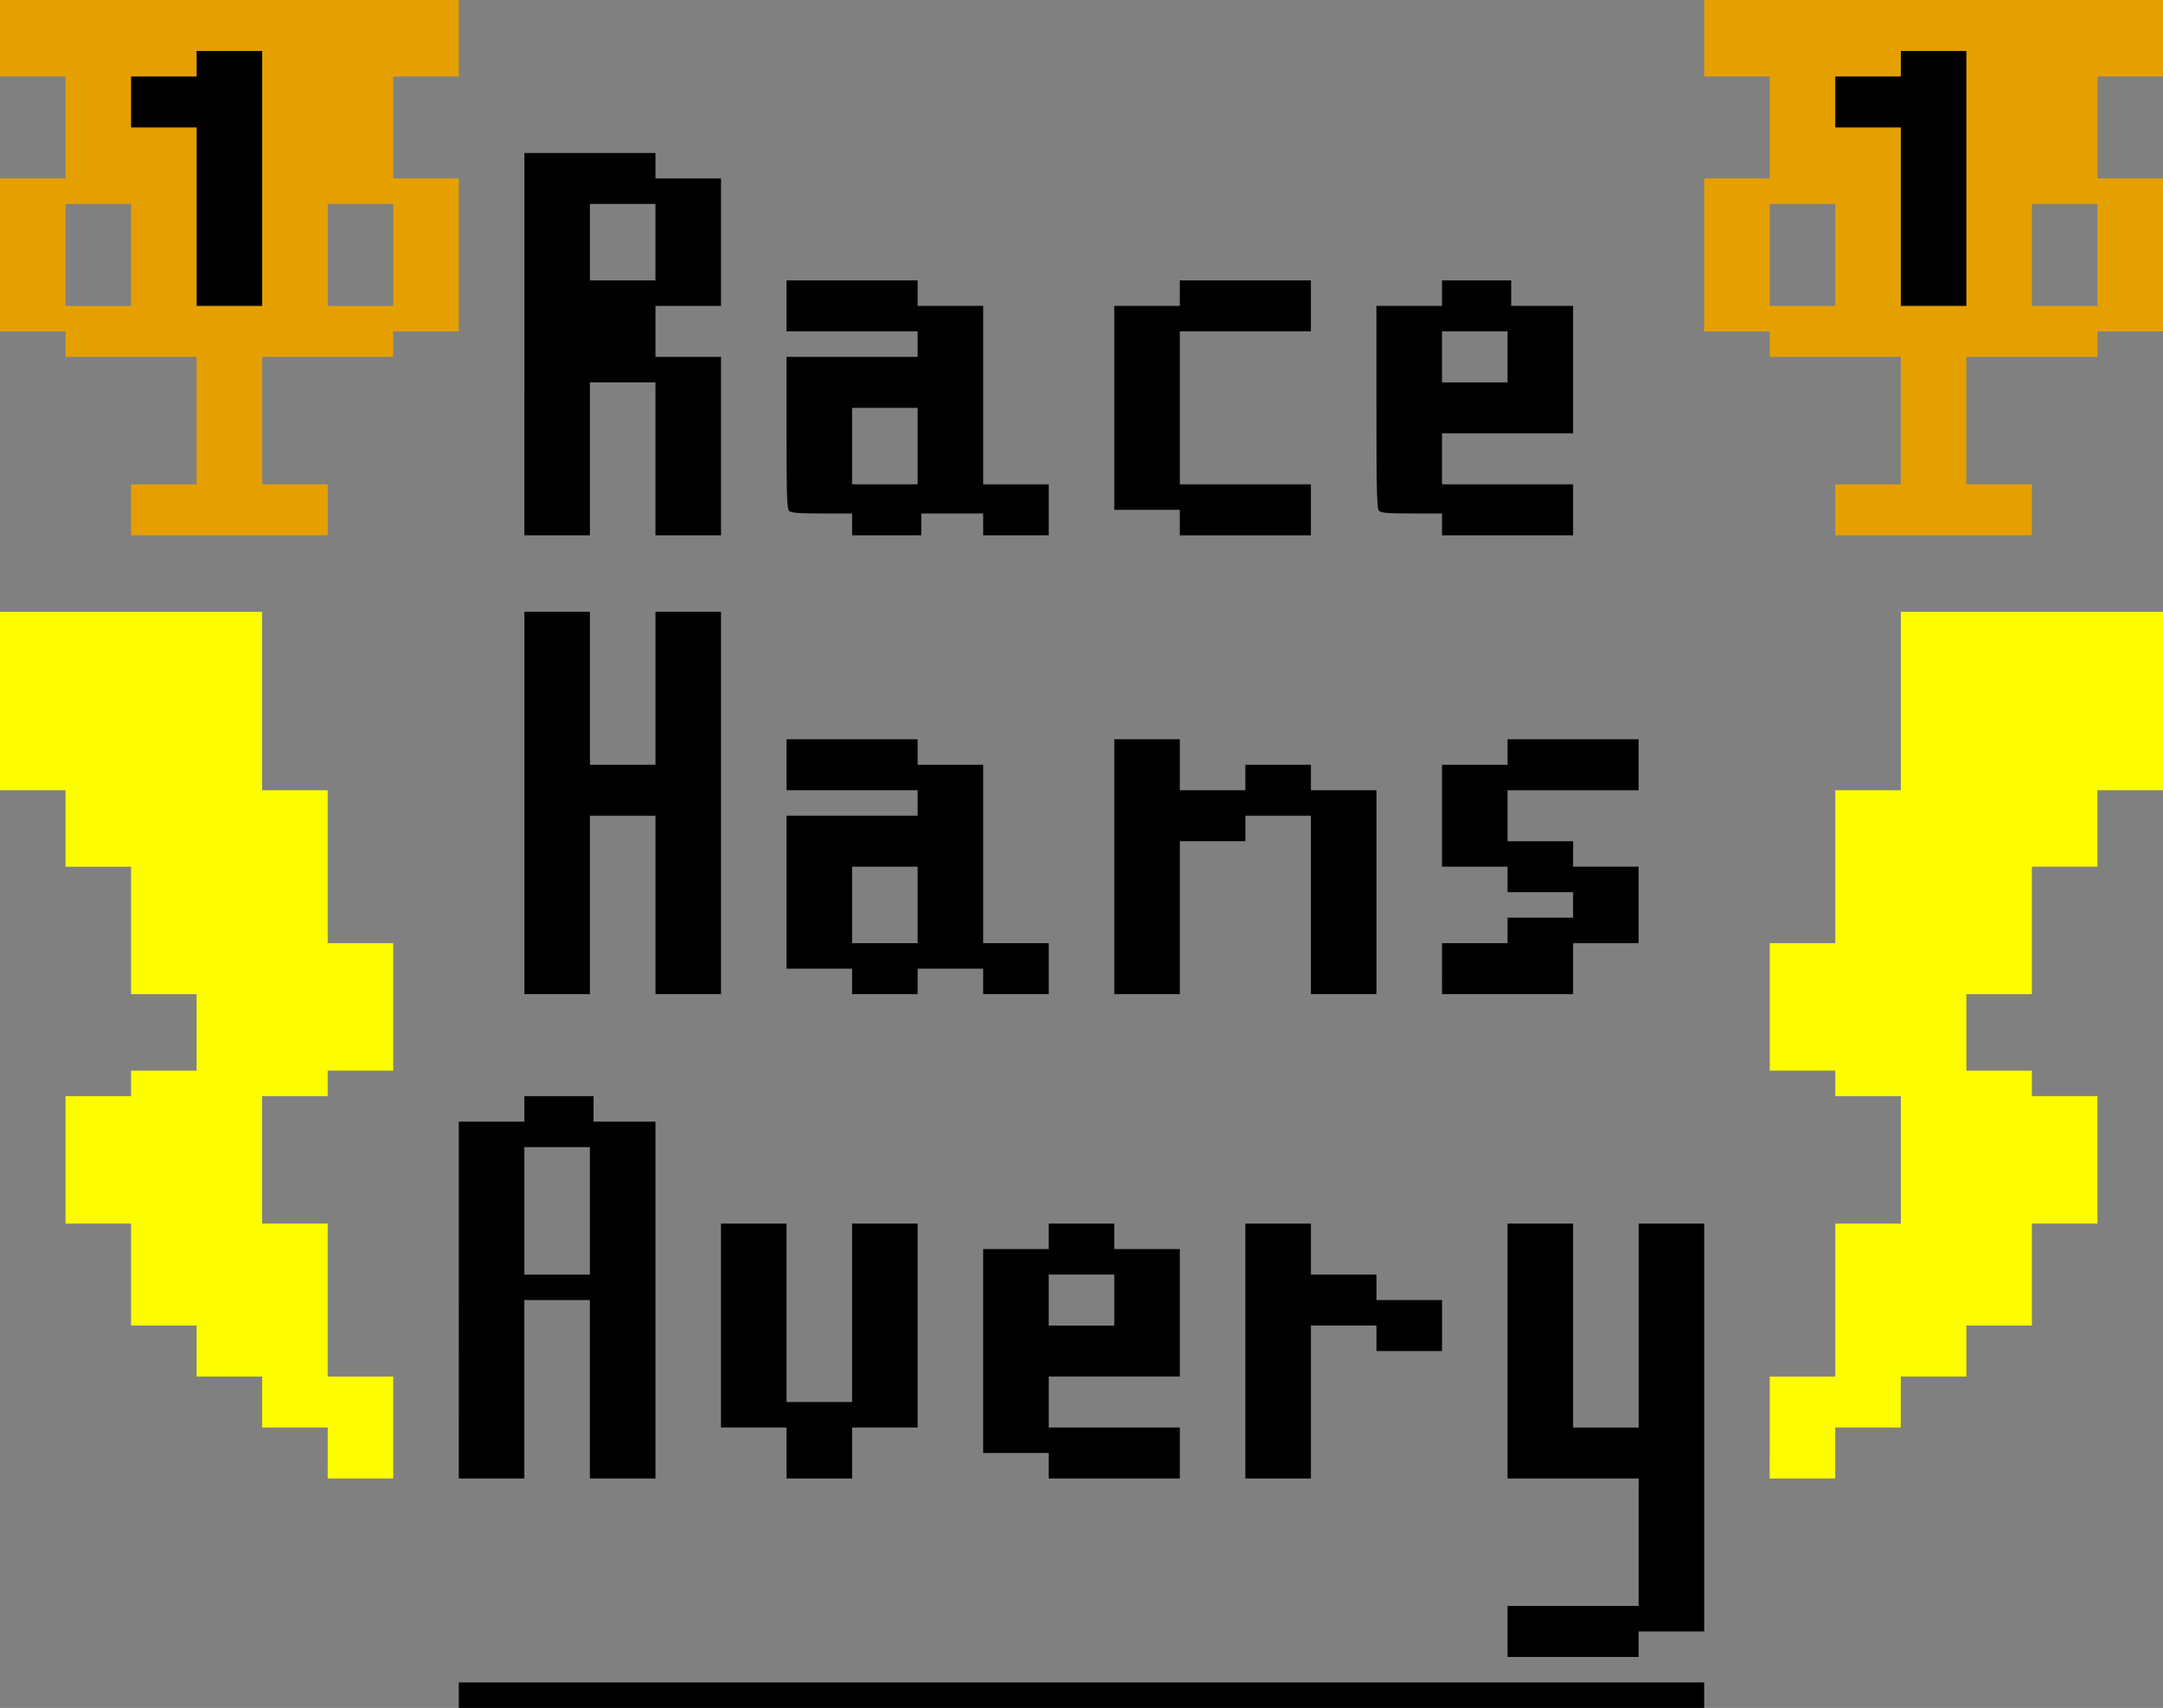 <?xml version="1.0" encoding="UTF-8" standalone="no"?>
<svg
   xmlns:dc="http://purl.org/dc/elements/1.1/"
   xmlns:cc="http://creativecommons.org/ns#"
   xmlns:rdf="http://www.w3.org/1999/02/22-rdf-syntax-ns#"
   xmlns:svg="http://www.w3.org/2000/svg"
   xmlns="http://www.w3.org/2000/svg"
   width="314.325mm"
   height="248.179mm"
   viewBox="0 0 314.325 248.179"
   version="1.1"
   id="svg8">
  <rect x="0" y="0" width="314.325" height="248.179" fill="#808080" stroke="none"/>
  <defs
     id="defs2" />
  <g
     id="layer2"
     style="display:inline"
     transform="translate(-8.996,-5.556)">
    <path
       style="fill:#fdfd00;stroke-width:0.265"
       d="m 266.171,212.99 v -7.408 h 4.763 4.763 v -11.113 -11.113 h 4.763 4.763 v -9.26 -9.26 h -4.763 -4.763 v -1.852 -1.852 h -4.763 -4.763 v -9.26 -9.26 h 4.763 4.763 v -11.113 -11.113 h 4.763 4.763 V 107.421 94.456 h 19.05 19.05 v 12.965 12.965 h -4.763 -4.763 v 5.556 5.556 h -4.763 -4.763 v 9.26 9.26 h -4.763 -4.763 v 5.556 5.556 h 4.763 4.763 v 1.852 1.852 h 4.763 4.763 v 9.26 9.26 h -4.763 -4.763 v 7.408 7.408 h -4.763 -4.763 v 3.704 3.704 h -4.763 -4.763 v 3.704 3.704 h -4.763 -4.763 v 3.704 3.704 h -4.763 -4.763 z"
       id="path195" />
    <path
       style="fill:#fdfd00;stroke-width:0.265"
       d="m 56.621,216.694 v -3.704 h -4.763 -4.763 v -3.704 -3.704 h -4.763 -4.763 v -3.704 -3.704 h -4.762 -4.763 v -7.408 -7.408 h -4.763 -4.763 v -9.26 -9.26 h 4.763 4.763 v -1.852 -1.852 h 4.763 4.762 v -5.556 -5.556 h -4.762 -4.763 v -9.26 -9.26 h -4.763 -4.763 v -5.556 -5.556 h -4.763 -4.763 V 107.421 94.456 h 19.05 19.05 v 12.965 12.965 h 4.763 4.763 v 11.113 11.113 h 4.763 4.763 v 9.26 9.26 h -4.763 -4.763 v 1.852 1.852 h -4.763 -4.763 v 9.26 9.26 h 4.763 4.763 v 11.113 11.113 h 4.763 4.763 v 7.408 7.408 h -4.763 -4.763 z"
       id="path193" />
    <path
       id="path231"
       style="fill:#e5a000;stroke-width:0.265"
       d="m 313.796,42.598 v -7.408 h -4.763 -4.763 v 7.408 7.408 h 4.763 4.763 z m -38.1,0 v -7.408 h -4.763 -4.763 v 7.408 7.408 h 4.763 4.763 z m 0,37.042 v -3.704 h 4.763 4.763 v -9.26 -9.26 h -9.525 -9.525 v -1.852 -1.852 h -4.763 -4.763 v -11.113 -11.113 h 4.763 4.763 V 24.077 16.669 h -4.763 -4.763 v -5.556 -5.556 h 33.337 33.337 v 5.556 5.556 h -4.763 -4.763 v 7.408 7.408 h 4.763 4.763 v 11.113 11.113 h -4.763 -4.763 v 1.852 1.852 h -9.525 -9.525 v 9.26 9.26 h 4.763 4.763 v 3.704 3.704 h -14.287 -14.287 z" />
    <path
       id="path223"
       style="fill:#e5a000;stroke-width:0.265"
       d="m 66.146,42.598 v -7.408 h -4.763 -4.763 v 7.408 7.408 h 4.763 4.763 z m -38.1,0 v -7.408 h -4.763 -4.763 v 7.408 7.408 h 4.763 4.763 z m 0,37.042 v -3.704 h 4.763 4.762 v -9.26 -9.26 h -9.525 -9.525 v -1.852 -1.852 h -4.763 -4.763 v -11.113 -11.113 h 4.763 4.763 V 24.077 16.669 h -4.763 -4.763 v -5.556 -5.556 h 33.337 33.337 v 5.556 5.556 h -4.763 -4.763 v 7.408 7.408 h 4.763 4.763 v 11.113 11.113 h -4.763 -4.763 v 1.852 1.852 h -9.525 -9.525 v 9.26 9.26 h 4.763 4.763 v 3.704 3.704 h -14.287 -14.287 z" />
    <path
       style="display:inline;fill:#000000;stroke-width:0.265"
       d="M 285.221,37.042 V 24.077 h -4.763 -4.763 V 20.373 16.669 h 4.763 4.763 V 14.817 12.965 h 4.763 4.763 v 18.521 18.521 h -4.763 -4.763 z"
       id="path311" />
    <path
       style="display:inline;fill:#000000;stroke-width:0.265"
       d="M 37.571,37.042 V 24.077 h -4.762 -4.763 V 20.373 16.669 h 4.763 4.762 V 14.817 12.965 h 4.763 4.763 v 18.521 18.521 h -4.763 -4.763 z"
       id="path309" />
    <path
       id="path305"
       style="display:inline;fill:#000000;stroke-width:0.265"
       d="m 218.546,81.756 v -1.587 h -4.385 c -3.447,0 -4.465,-0.081 -4.763,-0.378 -0.319,-0.318 -0.378,-2.691 -0.378,-15.081 V 50.006 h 4.763 4.763 v -1.852 -1.852 h 5.027 5.027 v 1.852 1.852 h 4.498 4.498 v 9.26 9.26 h -9.525 -9.525 v 3.704 3.704 h 9.525 9.525 v 3.704 3.704 h -9.525 -9.525 v -1.587 z m 9.525,-24.342 v -3.704 h -4.763 -4.763 v 3.704 3.704 h 4.763 4.763 z" />
    <path
       style="display:inline;fill:#000000;stroke-width:0.265"
       d="m 180.446,81.492 v -1.852 h -4.763 -4.763 V 64.823 50.006 h 4.763 4.763 v -1.852 -1.852 h 9.525 9.525 v 3.704 3.704 h -9.525 -9.525 v 11.113 11.113 h 9.525 9.525 v 3.704 3.704 h -9.525 -9.525 z"
       id="path303" />
    <path
       id="path299"
       style="display:inline;fill:#000000;stroke-width:0.265"
       d="m 132.821,81.756 v -1.587 h -4.385 c -3.447,0 -4.465,-0.081 -4.763,-0.378 -0.315,-0.315 -0.378,-2.197 -0.378,-11.377 V 57.415 h 9.525 9.525 v -1.852 -1.852 h -9.525 -9.525 v -3.704 -3.704 h 9.525 9.525 v 1.852 1.852 h 4.763 4.763 v 12.965 12.965 h 4.763 4.763 v 3.704 3.704 h -4.763 -4.763 v -1.587 -1.587 h -4.498 -4.498 v 1.587 1.587 h -5.027 -5.027 v -1.587 z m 9.525,-11.377 v -5.556 h -4.763 -4.763 v 5.556 5.556 h 4.763 4.763 z" />
    <path
       id="path295"
       style="display:inline;fill:#000000;stroke-width:0.265"
       d="M 85.196,55.562 V 27.781 h 9.525 9.525 v 1.852 1.852 h 4.763 4.763 v 9.26 9.26 h -4.763 -4.763 v 3.704 3.704 h 4.763 4.763 v 12.965 12.965 h -4.763 -4.763 v -11.113 -11.113 h -4.763 -4.763 v 11.113 11.113 h -4.763 -4.763 z m 19.05,-14.817 v -5.556 h -4.763 -4.763 v 5.556 5.556 h 4.763 4.763 z" />
    <path
       style="display:inline;fill:#000000;stroke-width:0.265"
       d="m 218.546,146.315 v -3.704 h 4.763 4.763 v -1.852 -1.852 h 4.763 4.763 v -1.852 -1.852 h -4.763 -4.763 v -1.852 -1.852 h -4.763 -4.763 v -7.408 -7.408 h 4.763 4.763 v -1.852 -1.852 h 9.525 9.525 v 3.704 3.704 h -9.525 -9.525 v 3.704 3.704 h 4.763 4.763 v 1.852 1.852 h 4.763 4.763 v 5.556 5.556 h -4.763 -4.763 v 3.704 3.704 h -9.525 -9.525 z"
       id="path293" />
    <path
       style="display:inline;fill:#000000;stroke-width:0.265"
       d="m 170.921,131.498 v -18.521 h 4.763 4.763 v 3.704 3.704 h 4.763 4.763 v -1.852 -1.852 h 4.763 4.763 v 1.852 1.852 h 4.763 4.763 v 14.817 14.817 h -4.763 -4.763 v -12.965 -12.965 h -4.763 -4.763 v 1.852 1.852 h -4.763 -4.763 v 11.113 11.113 h -4.763 -4.763 z"
       id="path291" />
    <path
       id="path287"
       style="display:inline;fill:#000000;stroke-width:0.265"
       d="m 132.821,148.167 v -1.852 h -4.763 -4.763 v -11.113 -11.113 h 9.525 9.525 v -1.852 -1.852 h -9.525 -9.525 v -3.704 -3.704 h 9.525 9.525 v 1.852 1.852 h 4.763 4.763 v 12.965 12.965 h 4.763 4.763 v 3.704 3.704 h -4.763 -4.763 v -1.852 -1.852 h -4.763 -4.763 v 1.852 1.852 h -4.763 -4.763 z m 9.525,-11.113 v -5.556 h -4.763 -4.763 v 5.556 5.556 h 4.763 4.763 z" />
    <path
       style="display:inline;fill:#000000;stroke-width:0.265"
       d="M 85.196,122.237 V 94.456 h 4.763 4.763 v 11.113 11.113 h 4.763 4.763 v -11.113 -11.113 h 4.763 4.763 v 27.781 27.781 h -4.763 -4.763 v -12.965 -12.965 h -4.763 -4.763 v 12.965 12.965 h -4.763 -4.763 z"
       id="path285" />
    <path
       style="display:inline;fill:#000000;stroke-width:0.265"
       d="m 189.971,201.877 v -18.521 h 4.763 4.763 v 3.704 3.704 h 4.763 4.763 v 1.852 1.852 h 4.763 4.763 v 3.704 3.704 h -4.763 -4.763 v -1.852 -1.852 h -4.763 -4.763 v 11.113 11.113 h -4.763 -4.763 z"
       id="path283" />
    <path
       id="path279"
       style="display:inline;fill:#000000;stroke-width:0.265"
       d="m 161.396,218.546 v -1.852 h -4.763 -4.763 V 201.877 187.06 h 4.763 4.763 v -1.852 -1.852 h 4.763 4.763 v 1.852 1.852 h 4.763 4.763 v 9.26 9.26 h -9.525 -9.525 v 3.704 3.704 h 9.525 9.525 v 3.704 3.704 h -9.525 -9.525 z m 9.525,-24.077 v -3.704 h -4.763 -4.763 v 3.704 3.704 h 4.763 4.763 z" />
    <path
       style="display:inline;fill:#000000;stroke-width:0.265"
       d="m 123.296,216.694 v -3.704 h -4.763 -4.763 V 198.173 183.356 h 4.763 4.763 v 12.965 12.965 h 4.763 4.763 v -12.965 -12.965 h 4.763 4.763 v 14.817 14.817 h -4.763 -4.763 v 3.704 3.704 h -4.763 -4.763 z"
       id="path277" />
    <path
       id="path273"
       style="display:inline;fill:#000000;stroke-width:0.265"
       d="m 75.671,194.469 v -25.929 h 4.763 4.763 v -1.852 -1.852 H 90.223 95.25 v 1.852 1.852 h 4.498 4.498 v 25.929 25.929 h -4.763 -4.763 v -12.965 -12.965 h -4.763 -4.763 v 12.965 12.965 h -4.763 -4.763 z m 19.05,-12.965 v -9.26 h -4.763 -4.763 v 9.26 9.26 h 4.763 4.763 z" />
    <path
       style="display:inline;fill:#000000;stroke-width:0.265"
       d="m 228.071,242.623 v -3.704 h 9.525 9.525 v -9.26 -9.26 h -9.525 -9.525 v -18.521 -18.521 h 4.763 4.763 v 14.817 14.817 h 4.763 4.763 V 198.173 183.356 h 4.763 4.763 v 29.633 29.633 h -4.763 -4.763 v 1.852 1.852 h -9.525 -9.525 z"
       id="path271" />
    <path
       style="display:inline;fill:#000000;stroke-width:0.265"
       d="m 75.671,251.883 v -1.852 h 90.487 90.487 v 1.852 1.852 h -90.487 -90.487 z"
       id="path269" />
  </g>
</svg>

